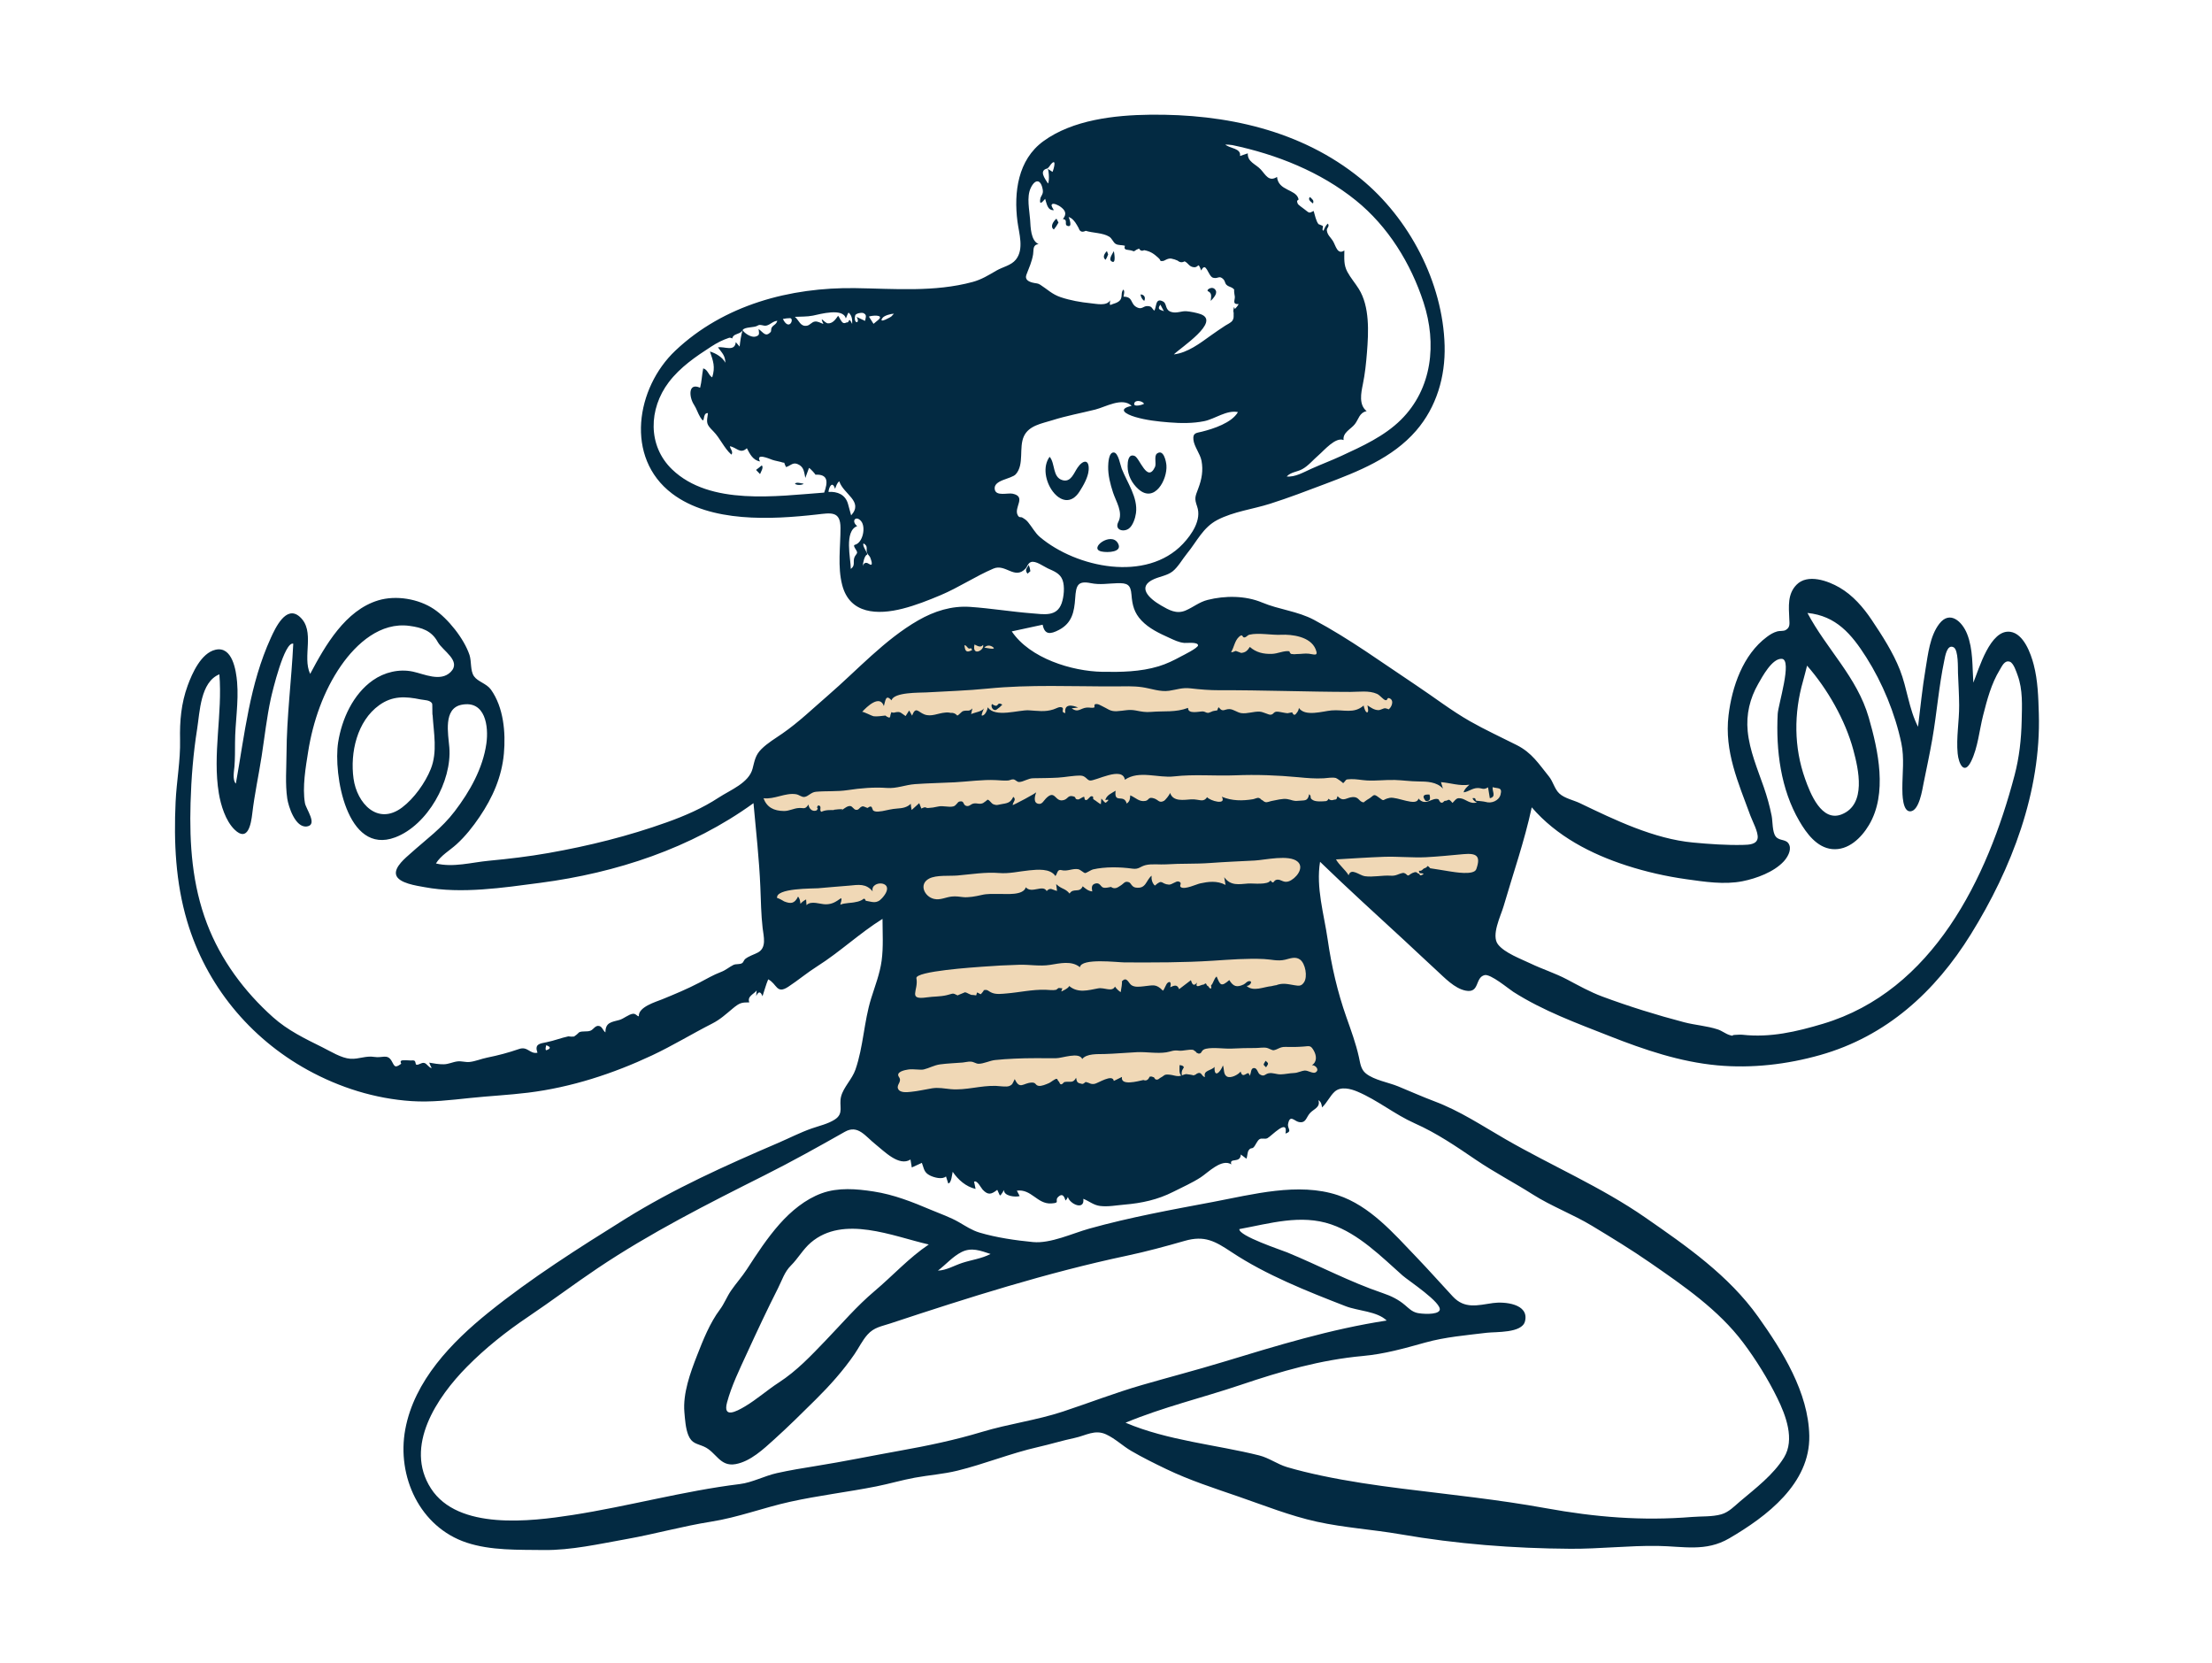 <svg width="350" height="263" viewBox="0 0 350 263" fill="none" xmlns="http://www.w3.org/2000/svg">
<path fill-rule="evenodd" clip-rule="evenodd" d="M119.629 121.266C120.702 132.122 121.775 142.979 122.848 153.835C128.691 150.495 134.534 147.154 140.377 143.814V175.047C140.377 175.622 140.036 177.598 140.377 178.096C140.666 178.518 142.807 178.531 143.313 178.602C146.617 179.065 149.928 179.478 153.245 179.844C161.985 180.811 171.339 182.197 180.112 181.086C187.739 180.12 195.132 177.402 202.1 174.24C204.546 173.13 206.958 171.941 209.325 170.671C209.827 170.402 211.649 169.767 211.922 169.219C212.145 168.771 211.622 167.198 211.552 166.727C211.258 164.744 210.963 162.76 210.669 160.777L206.557 133.077L214.325 140.848C214.933 141.457 216.089 143.186 216.931 143.456C217.548 143.654 219.077 143.041 219.688 142.924C224.086 142.074 228.484 141.225 232.883 140.376C233.908 140.178 236.217 140.186 237.081 139.565C237.546 139.231 237.568 138.551 237.732 137.907C238.805 133.696 239.878 129.486 240.951 125.275C241.144 124.516 242.222 122.125 241.948 121.361C241.849 121.087 241.374 120.9 241.083 120.722C234.444 116.66 227.805 112.597 221.167 108.534C217.53 106.309 213.893 104.084 210.257 101.858C208.734 100.926 206.862 99.246 205.136 98.725C204.065 98.401 202.506 98.644 201.397 98.612C199.144 98.547 196.891 98.483 194.637 98.418C194.285 98.408 193.049 98.156 192.752 98.365C192.505 98.538 192.607 98.78 192.526 99.193C192.328 100.201 192.327 101.289 192.229 102.313C192.151 103.134 192.306 104.641 191.937 105.385C191.701 105.86 192 105.671 191.681 105.901C191.3 106.174 190.086 106.086 189.634 106.139C187.426 106.396 185.218 106.653 183.01 106.91C180.385 107.215 177.73 107.788 175.093 107.524C171.094 107.124 166.784 107.144 162.857 106.3C161.837 106.081 161.469 105.505 160.682 104.717C159.146 103.181 157.626 101.626 156.073 100.105C155.312 99.36 155.637 99.486 154.853 99.769C153.87 100.123 152.872 100.978 151.982 101.521C148.572 103.602 145.162 105.683 141.752 107.765L120.932 120.471C120.497 120.736 120.063 121.001 119.629 121.266Z" fill="#F0D8B6"/>
<path fill-rule="evenodd" clip-rule="evenodd" d="M318.765 122.616C314.473 138.94 305.841 156.741 288.451 161.944C284.223 163.209 280.11 164.164 275.719 163.682C275.301 163.636 274.951 163.695 274.554 163.703C273.842 163.716 274.457 163.973 273.658 163.726C273.035 163.533 272.452 163.051 271.803 162.838C270.077 162.272 268.238 162.163 266.484 161.706C262.175 160.583 257.734 159.196 253.559 157.647C251.593 156.918 249.786 155.902 247.936 154.925C246.056 153.933 244.064 153.316 242.163 152.406C240.661 151.686 238.087 150.747 237.031 149.397C235.904 147.958 237.463 144.892 237.908 143.361C239.423 138.153 241.226 133.02 242.365 127.708C246.296 132.272 251.751 135.099 257.399 136.922C260.463 137.911 263.616 138.626 266.803 139.074C269.697 139.48 272.819 139.971 275.72 139.395C277.91 138.959 280.659 137.951 282.223 136.276C282.781 135.678 283.45 134.582 283.138 133.714C282.741 132.611 281.584 133.13 280.958 132.308C280.413 131.591 280.498 129.915 280.324 129.043C280.017 127.498 279.595 125.996 279.079 124.51C278.079 121.623 276.832 118.73 276.533 115.659C276.274 112.994 276.879 110.474 278.206 108.162C278.833 107.069 280.407 104.095 281.944 104.218C283.632 104.354 281.356 111.48 281.282 112.933C280.987 118.695 281.758 124.835 284.709 129.886C285.839 131.82 287.474 134.071 289.886 134.311C292.442 134.564 294.503 132.55 295.719 130.512C298.687 125.539 297.191 118.716 295.688 113.504C293.844 107.109 289.031 102.702 285.988 96.959C290.532 97.417 292.964 100.308 295.296 103.977C297.863 108.015 299.861 112.865 300.847 117.564C301.344 119.939 301.001 122.323 301.004 124.72C301.005 125.517 301.005 128.456 302.301 128.34C303.686 128.216 304.161 124.902 304.365 123.891C304.832 121.572 305.337 119.252 305.743 116.922C306.461 112.798 306.78 108.575 307.639 104.481C307.784 103.788 308.074 101.868 309.108 102.386C309.905 102.786 309.777 105.756 309.807 106.446C309.878 108.148 309.979 109.849 309.992 111.552C310.013 114.076 309.51 116.689 309.757 119.198C309.918 120.837 310.796 122.649 311.885 120.438C312.964 118.245 313.184 115.511 313.786 113.153C314.418 110.678 315.071 108.166 316.413 105.967C316.785 105.357 317.185 104.389 318.013 104.676C318.614 104.884 319.058 106.312 319.243 106.816C320.082 109.093 319.94 111.624 319.887 114.007C319.822 116.928 319.509 119.784 318.765 122.616ZM235.076 126.852C234.847 126.778 233.872 126.685 233.631 126.664C233.348 126.639 233.669 126.116 232.984 126.265C233.116 126.594 233.351 126.813 233.689 126.923C232.658 127.272 231.898 126.41 231.193 126.299C230.519 126.192 230.491 126.299 229.825 127.012C229.104 126.131 229.239 126.68 228.647 126.681C228.431 126.681 228.422 127.008 228.071 126.968C227.764 126.934 227.732 126.468 227.551 126.414C226.567 126.115 225.555 127.616 224.44 126.314C224.17 127.669 221.073 125.972 219.881 126.21C218.632 126.459 219.171 126.908 218.162 126.141C217.2 125.41 217.468 125.896 216.349 126.494C216.376 126.48 215.718 126.925 215.779 126.932C215.005 126.841 215.049 126.039 214.068 126.082C213.03 126.127 212.587 126.942 211.637 125.939C211.43 126.69 211.387 126.366 210.901 126.556C210.633 126.619 210.399 126.549 210.198 126.344C210.137 126.551 210.003 126.678 209.796 126.724C209.266 126.772 208.27 126.846 207.789 126.59C207.066 126.206 207.647 126.059 207.146 125.627C206.921 126.817 206.429 126.564 205.391 126.675C204.599 126.76 204.424 126.517 203.668 126.399C202.923 126.282 201.96 126.572 201.233 126.695C200.933 126.746 200.531 126.956 200.226 126.882C199.951 126.816 199.833 126.602 199.668 126.546C199.469 126.479 199.511 126.304 199.166 126.219C198.928 126.161 198.502 126.384 198.265 126.423C196.57 126.698 194.943 126.701 193.326 126.033C194.123 127.435 191.466 126.678 190.992 126.098C190.4 127.027 189.684 126.371 188.49 126.444C187.341 126.514 185.613 126.866 185.147 125.432C185.056 125.724 184.404 126.57 184.144 126.699C183.391 127.073 183.301 126.519 182.6 126.294C181.647 125.987 181.846 126.57 181.255 126.688C180.257 126.888 179.718 126.184 178.836 125.81C178.799 126.392 178.779 126.75 178.277 127.112C177.833 125.49 176.246 127.245 176.518 125.077C175.914 125.47 175.065 125.773 174.893 126.57C175.903 126.291 175.001 126.953 174.958 126.975C174.825 127.044 174.374 126.41 174.269 126.321C174.241 126.62 174.213 126.919 174.184 127.218C173.782 127.017 173.404 126.656 173.078 126.475C172.784 126.312 173.205 125.974 172.708 125.95C172.446 125.938 172.173 126.506 171.898 126.555C171.477 126.628 171.679 126.024 171.504 126.045C171.235 126.075 170.799 126.468 170.596 126.461C169.931 126.436 170.381 126.126 169.874 125.984C168.968 125.73 169.026 126.324 168.375 126.538C166.884 127.028 167.034 124.772 165.518 126.277C165.155 126.637 164.921 127.193 164.424 127.161C163.395 127.097 163.756 125.875 163.965 125.276C164.182 125.383 160.205 127.429 160.237 127.349C160.262 126.858 160.887 126.48 160.328 126.044C159.871 127.027 159.39 127.044 158.336 127.227C157.824 127.316 157.723 127.434 157.175 127.221C156.826 127.085 156.591 126.527 156.244 126.496C156.291 126.501 155.653 126.987 155.556 127.031C154.981 127.29 154.617 126.996 154.058 127.103C153.581 127.194 153.394 127.6 152.92 127.489C152.287 127.34 152.659 126.583 151.788 126.795C151.49 126.867 151.311 127.441 150.842 127.56C150.112 127.745 149.216 127.4 148.443 127.58C147.83 127.723 147.375 127.784 146.839 127.814C146.406 127.838 146.584 127.501 145.786 127.899L145.448 127.045C145.049 127.405 144.65 127.764 144.251 128.124C144.175 127.802 144.127 127.475 144.107 127.145C143.511 127.742 142.762 127.844 141.961 127.898C141.095 127.956 140.449 128.145 139.606 128.304C139.339 128.354 138.653 128.434 138.434 128.341C138.466 128.354 138.023 128.17 138.157 128.205C138.099 128.088 138.046 127.969 137.997 127.848C137.922 127.51 137.68 127.496 137.272 127.803C137.06 127.77 136.65 127.492 136.439 127.561C135.895 127.737 135.969 128.16 135.427 128.098C135.076 128.058 134.896 127.537 134.53 127.502C133.97 127.448 133.484 128.076 132.979 128.213C134.514 127.796 130.988 128.12 132.085 128.148C131.366 128.13 130.62 128.094 129.956 128.417C129.589 128.165 130.034 127.66 129.663 127.452C129.327 127.263 129.301 127.761 129.262 127.773C129.474 127.712 129.368 128.136 129.156 128.212C128.494 128.446 127.965 127.849 127.931 127.257C127.369 128.104 127.211 127.764 126.384 127.816C125.569 127.868 124.866 128.296 124.051 128.288C122.438 128.273 121.343 127.711 120.805 126.268C122.524 126.478 124.253 125.371 125.934 125.631C126.486 125.717 126.831 126.133 127.315 126.059C127.911 125.968 128.328 125.317 129.092 125.246C130.778 125.092 132.44 125.242 134.138 124.983C136.166 124.674 138.282 124.491 140.33 124.641C141.912 124.758 143.193 124.152 144.797 124.035C146.871 123.884 148.963 123.857 151.041 123.748C153.176 123.636 155.474 123.294 157.603 123.403C158.267 123.438 158.839 123.503 159.499 123.463C159.778 123.446 160.042 123.256 160.335 123.285C160.716 123.322 160.88 123.713 161.275 123.699C161.948 123.676 162.666 123.121 163.465 123.106C164.778 123.081 166.086 123.084 167.403 123.009C168.562 122.943 169.804 122.672 170.959 122.687C171.773 122.697 171.974 123.392 172.448 123.464C173.301 123.592 177.617 121.132 177.99 123.34C180.236 121.8 183.249 123.104 185.75 122.815C188.963 122.443 192.234 122.774 195.469 122.642C198.76 122.507 202.146 122.632 205.424 122.943C206.782 123.072 208.094 123.193 209.456 123.114C210.062 123.08 210.764 122.924 211.371 123.065C211.518 123.099 212.644 123.886 212.504 123.908C213.119 123.355 212.703 123.274 213.785 123.246C214.619 123.224 215.408 123.405 216.237 123.454C217.725 123.542 219.225 123.335 220.71 123.381C221.95 123.419 223.162 123.602 224.409 123.611C225.752 123.621 227.339 123.659 228.311 124.744C228.209 124.403 228.106 124.063 228.003 123.722C229.503 123.84 230.985 124.376 232.502 124.125C232.118 124.493 231.729 124.794 231.582 125.334C232.4 125.23 232.953 124.658 233.814 124.653C234.537 124.649 234.688 125.012 235.451 124.543C235.545 125.118 235.639 125.693 235.733 126.268C236.79 126.019 236.096 125.229 236.174 124.517C237.033 124.776 237.76 124.479 237.422 125.717C237.16 126.672 235.971 127.143 235.076 126.852ZM233.59 137.487C233.222 138.525 230.033 137.932 229.279 137.822C228.305 137.681 227.19 137.457 226.293 137.345C226.186 137.202 226.057 137.08 225.906 136.979C225.794 137.137 225.651 137.249 225.478 137.314C225.066 137.405 225.065 137.831 224.524 137.736C224.499 138.367 224.935 138.008 225.27 138.237C224.427 138.804 224.812 138.152 224.339 138.162C224.222 137.995 224.058 137.93 223.849 137.966C223.582 138.035 223.336 138.149 223.111 138.309C222.9 138.532 222.72 138.544 222.569 138.344C222.425 138.199 222.249 138.109 222.041 138.075C221.21 138.21 220.978 138.58 220.042 138.52C218.704 138.433 217.257 138.786 215.941 138.6C215.125 138.485 213.762 137.201 213.391 138.453C212.827 137.525 211.928 136.893 211.389 135.945C213.904 135.799 216.419 135.626 218.937 135.535C221.142 135.455 223.553 135.703 225.614 135.599C227.544 135.502 229.587 135.288 231.558 135.112C233.647 134.925 234.338 135.384 233.59 137.487ZM167.957 137.64C168.87 137.893 169.74 137.319 170.626 137.501C170.919 137.561 171.525 138.095 171.659 138.105C171.903 138.125 172.62 137.6 172.927 137.53C174.873 137.086 177.231 137.134 179.176 137.406C180.207 137.55 180.365 137.078 181.265 136.848C182.2 136.609 183.53 136.793 184.515 136.727C186.832 136.572 189.148 136.683 191.449 136.513C193.812 136.339 196.162 136.244 198.526 136.122C200.136 136.039 204.005 135.119 205.34 136.317C206.44 137.304 205.023 139.018 203.922 139.41C203.099 139.702 202.704 139.086 202.093 139.145C201.397 139.212 201.64 140.036 201.019 139.272C200.634 140.031 198.215 139.707 197.522 139.758C196.011 139.867 194.733 140.171 193.705 138.759C193.774 139.166 193.844 139.573 193.914 139.98C192.55 139.25 191.087 139.484 189.903 139.739C189.317 139.865 187.518 140.735 186.883 140.36C186.446 140.102 187.216 139.66 186.479 139.439C186.092 139.324 185.425 139.966 184.953 139.934C183.647 139.844 184.018 138.964 182.735 140.084C182.3 139.707 182.155 139.067 182.213 138.518C181.28 139.315 181.358 140.642 179.692 140.399C179.071 140.309 178.957 139.674 178.633 139.557C177.943 139.308 177.865 139.756 177.267 140.111C177.042 140.245 176.767 140.461 176.501 140.488C175.956 140.542 175.869 140.291 175.794 140.299C175.431 140.339 174.974 140.524 174.543 140.392C174.157 140.273 174.044 139.59 173.363 139.75C172.711 139.903 172.706 140.347 172.824 141.01C172.181 140.944 171.792 140.585 171.312 140.197C170.826 141.331 169.804 140.391 169.239 141.349C168.502 140.468 168.03 140.71 167.116 139.85C167.162 140.209 167.206 140.568 167.251 140.927C166.538 140.789 166.221 140.286 165.613 140.952C165.022 139.85 163.233 141.42 162.313 140.356C161.904 141.704 159.192 141.381 158.047 141.405C157.032 141.425 156.281 141.342 155.29 141.578C154.413 141.787 153.199 142.003 152.375 141.908C151.837 141.845 151.248 141.746 150.577 141.82C149.61 141.925 148.775 142.426 147.773 142.189C146.265 141.832 145.34 139.847 147.02 138.975C148.17 138.378 150.241 138.599 151.507 138.489C153.604 138.306 155.954 137.923 158.054 138.097C159.691 138.233 161.184 137.842 162.855 137.676C164.114 137.552 166.175 137.328 166.996 138.577C167.311 138.212 167.278 137.452 167.957 137.64ZM145.001 154.741C144.776 153.617 154.363 152.998 155.314 152.925C157.312 152.771 159.315 152.661 161.318 152.61C162.964 152.568 164.5 152.883 166.147 152.629C167.685 152.393 169.541 151.908 170.879 152.999C171.076 151.507 176.847 152.234 177.945 152.238C182.724 152.256 187.297 152.267 191.92 151.97C194.562 151.801 197.368 151.573 200.01 151.705C201.202 151.765 202.162 152.083 203.347 151.807C204.12 151.627 204.953 151.252 205.692 151.782C206.557 152.402 206.927 154.508 206.331 155.387C205.897 156.028 205.513 155.957 204.819 155.846C203.753 155.676 202.961 155.429 201.873 155.863C202.05 155.793 201.145 155.995 201.22 155.989C199.988 156.081 198.299 156.943 197.238 155.95C197.663 156.024 198.281 155.264 197.745 155.201C197.343 155.155 197.087 155.587 196.773 155.732C195.699 156.227 195.149 156.072 194.507 155.033C193.213 156.155 193.074 155.845 192.505 154.463C192.068 154.8 191.974 155.599 191.63 155.86C191.579 155.899 191.79 156.384 191.542 156.364C191.311 156.346 191.236 155.967 191.058 155.937C190.945 155.918 190.886 155.586 190.778 155.566C190.66 155.544 190.539 155.756 190.406 155.75C190.051 155.733 189.034 156.491 189.398 155.427C188.86 156.114 188.628 155.676 188.433 155.051C187.811 155.525 187.19 155.998 186.567 156.472C186.278 155.666 185.78 155.886 185.154 156.167C185.342 155.608 185.224 155.078 184.751 155.467C184.477 155.693 184.292 156.408 184.012 156.711C182.876 155.559 182.463 155.875 180.894 156.025C180.295 156.082 179.551 156.193 179.016 155.83C178.545 155.512 178.279 154.343 177.475 155.287C177.654 155.077 177.373 156.691 177.324 156.947C176.969 156.708 176.667 156.413 176.419 156.063C175.956 156.982 174.741 156.158 173.745 156.345C172.177 156.641 170.56 157.138 169.176 155.969C169.078 156.347 167.943 156.827 167.942 156.842C168.009 156.174 168.43 156.409 167.57 156.282C167.412 156.258 167.233 156.544 167.083 156.575C166.571 156.681 165.972 156.58 165.456 156.566C163.308 156.503 161.342 156.98 159.22 157.153C158.505 157.211 157.657 157.326 156.986 157.056C156.294 156.777 156.313 156.461 155.613 156.64C155.835 156.584 155.176 157.277 155.212 157.251C155.118 157.319 154.725 156.981 154.586 157.007C154.545 157.154 154.505 157.302 154.464 157.45C154.295 157.429 154.126 157.408 153.958 157.388C153.497 157.45 153.081 156.982 152.647 156.966C152.727 156.969 151.478 157.435 151.535 157.463C150.662 157.027 150.913 157.154 149.807 157.419C148.761 157.67 147.72 157.611 146.647 157.768C143.526 158.222 145.385 156.655 145.001 154.741ZM142.245 170.374C141.658 169.54 143.219 169.251 143.718 169.178C144.538 169.057 145.626 169.298 146.173 169.167C147.005 168.969 147.809 168.495 148.746 168.367C149.928 168.205 151.12 168.179 152.308 168.077C152.703 168.043 153.193 167.907 153.578 167.93C154.151 167.964 154.389 168.268 154.851 168.27C155.639 168.274 156.612 167.776 157.42 167.684C158.454 167.566 159.499 167.512 160.538 167.46C162.728 167.351 164.895 167.396 167.084 167.394C168.083 167.392 170.741 166.354 171.239 167.518C171.931 166.636 173.706 166.756 174.696 166.731C176.439 166.686 178.164 166.517 179.906 166.436C181.397 166.367 183.064 166.687 184.528 166.463C185.335 166.339 185.602 166.08 186.518 166.197C187.198 166.284 188.234 165.923 188.818 166.083C188.788 166.074 189.546 166.545 189.31 166.56C189.57 166.544 189.555 166.726 189.842 166.645C190.22 166.538 190.047 166.063 190.829 165.894C192.049 165.63 193.676 165.935 194.944 165.868C196.174 165.802 197.402 165.774 198.633 165.779C199.2 165.782 199.901 165.646 200.452 165.757C200.722 165.811 201.297 166.164 201.525 166.129C202.174 166.027 202.505 165.576 203.382 165.604C204.376 165.635 205.271 165.622 206.26 165.546C207.217 165.473 207.371 165.336 207.845 166.134C208.315 166.925 208.445 167.956 207.579 168.494C208.142 168.457 208.833 169.211 208.171 169.629C207.761 169.887 206.94 169.304 206.45 169.346C205.846 169.398 205.372 169.718 204.715 169.738C204.024 169.759 203.322 169.934 202.641 169.947C201.931 169.961 201.395 169.643 200.721 169.778C200.129 169.898 200.066 170.384 199.353 169.957C198.999 169.744 198.939 168.957 198.455 168.95C197.807 168.94 198.066 169.779 197.693 170.167C197.593 168.968 196.669 170.953 196.301 169.497C195.962 169.98 194.708 170.657 194.101 170.268C193.547 169.914 193.731 169.113 193.5 168.536C193.116 169.573 192.086 170.649 192.179 168.761C191.678 169.378 190.326 169.28 190.665 170.361C190.257 170.353 190.161 169.77 189.817 169.726C189.521 169.688 189.286 169.916 189.241 169.912C189.403 169.926 188.756 170.142 188.746 170.144C189.184 170.054 187.481 169.902 187.771 169.905C187.376 169.902 186.892 170.226 186.43 170.225C186.009 170.224 185.591 170.058 185.175 170.01C184.098 169.887 184.322 170.124 183.646 170.463C183.395 170.588 183.332 170.801 182.977 170.775C182.714 170.755 182.616 170.412 182.586 170.409C182.217 170.371 182.49 170.247 181.917 170.305C181.851 170.418 181.785 170.531 181.72 170.644C181.512 170.91 181.244 170.976 180.914 170.844C180.066 171.026 177.253 171.816 177.529 170.353C177.098 170.564 176.667 170.775 176.236 170.987C176.051 169.807 173.709 171.371 173.186 171.45C172.515 171.551 172.453 171.293 171.818 171.155C171.704 171.131 171.475 171.509 171.206 171.455C170.51 171.314 170.386 171.245 170.267 170.487C169.771 171.417 169.358 171.001 168.458 171.154C168.258 171.188 168.131 171.581 167.845 171.513C167.639 171.464 167.633 171.087 167.492 171.038C167.364 170.994 167.383 170.696 167.194 170.654C166.978 170.605 166.242 171.21 166.031 171.304C165.554 171.514 164.771 171.862 164.306 171.758C163.731 171.629 163.987 171.202 163.174 171.25C161.892 171.325 161.357 172.419 160.56 170.696C160.2 171.386 160.245 171.573 159.667 171.801C159.24 171.969 158.158 171.794 157.595 171.773C155.193 171.684 152.83 172.504 150.448 172.289C149.4 172.195 148.517 171.985 147.46 172.156C146.35 172.337 145.264 172.603 144.137 172.71C143.564 172.764 142.367 172.929 142.086 172.195C141.839 171.549 142.762 171.108 142.245 170.374ZM146.957 196.858C143.84 198.947 141.259 201.799 138.398 204.214C135.529 206.636 133.252 209.328 130.672 212.009C128.287 214.488 126.096 216.833 123.212 218.706C121.387 219.892 119.759 221.351 117.884 222.469C116.48 223.306 114.353 224.407 115.038 221.846C115.74 219.222 117.037 216.57 118.162 214.119C119.762 210.636 121.375 207.184 123.106 203.767C123.757 202.483 124.12 201.204 125.152 200.182C126.275 199.068 127.061 197.615 128.291 196.563C133.463 192.139 141.257 195.557 146.957 196.858ZM156.732 198.358C155.319 199.1 153.737 199.284 152.239 199.775C150.962 200.193 149.775 200.937 148.402 200.992C149.652 200.052 150.725 198.775 152.134 198.061C153.719 197.258 155.158 197.842 156.732 198.358ZM218.779 204.545C213.58 202.787 208.738 200.197 203.674 198.112C202.8 197.752 195.962 195.496 196.101 194.423C200.893 193.543 205.827 192.034 210.63 193.68C214.999 195.177 218.553 198.767 221.935 201.772C222.818 202.556 228.276 206.127 227.787 207.264C227.449 208.053 224.819 207.837 224.198 207.676C223.396 207.467 222.934 206.979 222.305 206.443C221.253 205.547 220.089 204.987 218.779 204.545ZM209.18 175.177C209.97 174.449 210.443 173.344 211.197 172.672C212.167 171.809 213.731 172.229 214.79 172.678C217.97 174.024 220.687 176.287 223.847 177.692C227.349 179.248 230.381 181.328 233.539 183.472C236.426 185.431 239.548 187.053 242.495 188.923C245.498 190.829 248.859 192.068 251.904 193.906C255.002 195.777 258.088 197.656 261.065 199.717C266.374 203.394 271.901 207.169 275.829 212.396C277.847 215.083 279.737 218.13 281.218 221.147C282.565 223.89 284.025 227.697 282.281 230.55C280.605 233.29 277.748 235.448 275.331 237.492C274.415 238.266 273.544 239.207 272.357 239.543C270.914 239.95 269.23 239.838 267.745 239.958C259.808 240.603 252.413 239.994 244.591 238.572C237.049 237.201 229.475 236.433 221.874 235.48C217.587 234.942 213.3 234.316 209.071 233.42C207.263 233.038 205.423 232.596 203.654 232.075C202.109 231.619 200.81 230.616 199.221 230.219C192.479 228.532 184.765 227.887 178.091 225.05C183.997 222.591 190.274 221.105 196.328 219.062C202.699 216.911 208.922 215.106 215.638 214.495C219.093 214.18 222.186 213.296 225.51 212.371C228.678 211.489 231.985 211.219 235.239 210.823C236.686 210.648 240.816 210.911 241.295 209.016C242.009 206.194 237.952 205.869 236.222 206.122C233.768 206.48 231.745 207.093 229.867 205.077C227.949 203.017 226.086 200.909 224.134 198.875C220.514 195.104 216.783 190.744 211.667 189.052C205.424 186.988 198.186 188.947 191.957 190.121C185.379 191.36 178.811 192.547 172.355 194.349C169.682 195.095 166.234 196.738 163.46 196.475C160.725 196.214 157.628 195.765 154.986 194.975C153.791 194.618 152.808 193.956 151.738 193.338C150.347 192.535 148.823 192.02 147.346 191.396C144.361 190.133 141.45 188.97 138.23 188.474C135.517 188.056 132.637 187.808 130.008 188.761C127.43 189.696 125.145 191.599 123.346 193.631C121.391 195.84 119.776 198.315 118.174 200.783C117.405 201.967 116.467 203.001 115.67 204.158C115.001 205.131 114.611 206.211 113.903 207.156C112.32 209.27 111.245 211.975 110.285 214.434C109.219 217.166 108.034 220.415 108.289 223.387C108.385 224.51 108.486 225.998 108.919 227.04C109.471 228.364 110.258 228.331 111.391 228.83C113.339 229.689 113.886 232.061 116.403 231.599C118.764 231.165 120.811 229.216 122.534 227.662C124.779 225.637 126.928 223.502 129.077 221.375C131.281 219.192 133.454 216.771 135.208 214.202C135.898 213.191 136.436 212.049 137.252 211.129C138.291 209.956 139.458 209.815 140.869 209.348C153.207 205.264 165.606 201.324 178.329 198.627C181.377 197.981 184.45 197.147 187.445 196.287C190.621 195.375 192.266 196.339 194.887 198.075C200.363 201.703 206.835 204.258 212.933 206.625C214.853 207.37 217.91 207.417 219.411 208.887C210.514 210.246 202.036 212.86 193.455 215.464C189.224 216.747 184.945 217.86 180.698 219.087C176.449 220.315 172.363 221.906 168.173 223.291C164.003 224.668 159.596 225.23 155.385 226.501C151.087 227.798 146.807 228.69 142.395 229.479C137.941 230.275 133.517 231.194 129.047 231.907C127 232.234 124.954 232.572 122.93 233.021C120.95 233.461 119.037 234.513 117.046 234.757C108.158 235.847 99.444 238.274 90.59 239.647C83.979 240.671 72.478 242.1 68.191 235.455C63.88 228.773 69.169 220.977 73.888 216.199C76.82 213.229 80.116 210.616 83.573 208.291C87.273 205.802 90.834 203.115 94.534 200.631C102.91 195.008 111.992 190.422 120.99 185.903C125.309 183.734 129.482 181.409 133.683 179.029C135.768 177.847 136.923 179.753 138.571 181.049C139.867 182.068 142.248 184.58 144.062 183.419C144.132 183.837 144.202 184.255 144.271 184.674C144.803 184.431 145.334 184.189 145.866 183.946C146.223 184.884 146.181 185.466 147.178 185.958C147.79 186.261 149.096 186.625 149.68 186.092C149.799 186.463 149.918 186.833 150.038 187.203C150.548 187.164 150.646 185.701 150.743 185.359C151.617 186.638 152.827 187.708 154.364 188.07C154.371 187.986 154.114 186.935 154.125 186.928C154.611 186.63 155.225 187.907 155.482 188.181C156.337 189.087 156.847 188.947 157.791 188.215C157.86 188.29 158.18 189.125 158.226 189.11C158.431 189.045 158.819 188.305 158.861 188.237C158.802 189.211 160.679 189.408 161.342 189.199C161.193 188.913 161.044 188.628 160.896 188.342C163.205 188.034 164.111 190.491 166.327 190.366C167.965 190.274 166.651 189.915 167.578 189.212C168.388 188.598 168.533 189.941 168.612 189.899C168.767 189.737 168.886 189.55 168.971 189.34C169.271 190.49 171.658 191.523 171.411 189.631C172.35 190.007 173.016 190.631 174.055 190.763C175.318 190.924 176.667 190.655 177.927 190.55C180.642 190.324 183.2 189.769 185.647 188.523C187.098 187.784 188.643 187.114 190.006 186.223C191.147 185.477 193.313 183.212 194.832 184.187C194.443 183.037 196.275 184.103 196.334 182.622C196.628 182.844 196.922 183.066 197.216 183.288C197.393 182.901 197.344 182.29 197.58 181.952C197.905 181.488 198.063 181.761 198.34 181.5C198.649 181.208 198.92 180.426 199.291 180.203C199.673 179.974 200.124 180.247 200.535 180.047C201.162 179.742 203.858 176.764 203.401 179.316C204.561 178.921 203.667 178.56 203.812 177.786C204.102 176.235 204.81 177.352 205.515 177.487C206.67 177.708 206.647 176.752 207.29 176.057C207.878 175.422 208.983 175.138 208.603 174.036C209.037 174.271 209.13 174.731 209.18 175.177ZM139.585 142.053C138.675 143.068 137.994 142.634 136.983 142.485C136.875 142.122 136.69 142.071 136.428 142.334C136.129 142.506 135.807 142.62 135.462 142.674C134.633 142.879 133.771 142.792 132.96 143.102C132.983 142.83 133.269 142.346 133.086 142.07C132.233 142.661 131.704 143.037 130.656 143.048C129.808 143.057 128.318 142.407 127.613 143.184C127.591 142.882 127.569 142.579 127.548 142.277C127.203 142.449 126.903 142.68 126.647 142.969C126.599 142.521 126.572 142.182 126.276 141.82C125.715 142.976 125.101 143.003 124.012 142.562C124.164 142.623 122.921 141.893 122.969 142.096C122.576 140.437 128.78 140.574 129.431 140.508C131.058 140.343 132.684 140.248 134.313 140.098C135.858 139.955 137.011 139.714 138.081 141.005C137.604 139.14 142.112 139.233 139.585 142.053ZM68.452 113.124C68.623 115.944 69.249 118.942 68.155 121.656C67.275 123.838 65.52 126.302 63.629 127.726C59.758 130.641 56.476 127.074 55.938 123.153C55.376 119.064 56.489 114.068 60.004 111.546C62.103 110.04 64.137 110.144 66.554 110.64C67.122 110.756 68.044 110.711 68.368 111.277C68.445 111.409 68.376 113.122 68.452 113.124ZM119.871 150.698C119.202 151.036 118.502 151.234 117.913 151.694C117.708 151.854 117.638 152.218 117.421 152.352C117.025 152.597 116.46 152.435 116.048 152.637C115.366 152.971 114.877 153.449 114.066 153.757C112.862 154.214 111.806 154.841 110.668 155.436C108.771 156.426 106.736 157.277 104.754 158.083C103.753 158.49 100.985 159.284 101.081 160.752C100.857 160.812 100.628 160.322 100.161 160.361C99.519 160.414 98.671 161.158 98.005 161.341C96.759 161.682 95.795 161.713 95.795 163.304C95.398 163.034 95.297 162.374 94.77 162.286C94.176 162.187 93.926 162.829 93.451 163.029C92.891 163.264 92.195 163.039 91.641 163.289C91.399 163.546 91.129 163.77 90.833 163.961C90.532 163.996 90.232 163.987 89.933 163.933C88.757 164.183 87.674 164.627 86.495 164.857C85.346 165.082 84.559 165.163 85.042 166.525C83.813 166.766 83.513 165.459 82.126 165.937C80.425 166.522 78.837 166.945 77.062 167.302C76.157 167.484 75.211 167.891 74.299 167.986C73.649 168.055 73.042 167.821 72.402 167.894C71.63 167.981 71.009 168.339 70.211 168.352C69.453 168.366 68.657 168.229 67.913 168.095C68.019 168.396 68.15 168.684 68.308 168.959C67.794 168.851 67.556 168.232 67.12 168.14C66.662 168.044 66.252 168.517 65.871 168.412C65.709 168.367 65.817 167.866 65.526 167.77C65.262 167.683 65.15 167.786 64.888 167.745C64.8 167.731 63.703 167.672 63.528 167.764C63.222 167.927 63.531 168.231 63.471 168.276C62.438 169.041 62.426 168.628 61.966 167.829C61.29 166.655 60.475 167.396 59.247 167.19C57.878 166.961 56.8 167.566 55.453 167.48C54 167.387 52.292 166.298 51.007 165.662C48.233 164.288 45.528 162.988 43.198 160.908C38.644 156.841 34.939 151.839 32.754 146.113C30.407 139.961 29.962 133.545 30.151 127.019C30.264 123.094 30.578 119.171 31.195 115.292C31.62 112.623 31.709 107.882 34.712 106.667C35.228 112.914 33.599 119.281 34.626 125.488C34.936 127.358 35.69 129.849 37.118 131.234C39.231 133.283 39.726 130.32 39.917 128.684C40.273 125.644 40.934 122.621 41.402 119.596C41.87 116.572 42.2 113.514 42.85 110.521C43.088 109.43 45 101.441 46.403 101.819C46.119 107.631 45.365 113.344 45.335 119.177C45.324 121.517 45.114 123.989 45.452 126.313C45.625 127.509 46.712 131.019 48.582 130.727C50.313 130.456 48.41 127.983 48.249 127.03C47.821 124.506 48.366 121.366 48.765 118.861C49.52 114.12 51.205 109.265 53.959 105.303C56.425 101.756 60.223 98.379 64.797 99.004C66.752 99.272 68.277 99.758 69.259 101.546C70.03 102.95 73.065 104.544 71.306 106.301C69.705 107.901 67.115 106.621 65.334 106.239C63.155 105.772 60.819 106.334 58.996 107.614C55.869 109.809 54.087 113.733 53.505 117.414C52.721 122.376 54.817 135.366 62.536 132.455C67.665 130.521 71.527 123.563 71.097 118.237C70.924 116.105 70.092 112.057 73.036 111.482C76.808 110.744 77.341 114.91 76.959 117.617C76.404 121.555 74.327 125.217 71.95 128.331C69.879 131.044 67.47 132.741 64.977 134.982C64.239 135.646 62.357 137.137 62.673 138.371C63.02 139.724 65.978 140.108 67.162 140.331C73.022 141.43 79.629 140.419 85.479 139.651C97.501 138.074 109.365 134.189 119.223 127.047C119.622 131.466 120.124 135.871 120.308 140.306C120.398 142.459 120.421 144.643 120.667 146.784C120.818 148.102 121.365 149.942 119.871 150.698ZM86.535 166.097C86.063 166.344 86.573 164.848 86.442 165.343C87.147 165.596 87.178 165.847 86.535 166.097ZM136.407 112.614C137.156 111.787 139.203 109.818 139.853 111.686C140.095 110.89 140.126 109.711 141.059 110.786C141.431 109.465 145.529 109.589 146.544 109.53C149.795 109.344 153.058 109.245 156.297 108.921C162.953 108.257 169.725 108.599 176.405 108.578C177.851 108.573 179.294 108.494 180.73 108.704C182.116 108.907 183.572 109.477 184.984 109.269C186.24 109.084 187.063 108.737 188.356 108.885C189.903 109.063 191.404 109.189 192.964 109.183C199.866 109.158 206.764 109.438 213.667 109.449C215.012 109.451 216.624 109.188 217.886 109.76C218.354 109.973 218.865 110.679 219.222 110.756C219.631 110.845 219.388 110.205 219.936 110.494C220.67 110.881 220.102 112.07 219.617 112.259C219.907 112.146 219.093 112.035 219.174 112.03C218.788 112.051 218.458 112.348 218.043 112.329C217.411 112.302 216.882 111.915 216.372 111.575C216.364 111.714 216.644 112.64 216.324 112.687C216.049 112.727 215.791 111.814 215.764 111.602C214.22 112.967 212.583 112.206 210.667 112.379C209.308 112.502 206.474 113.41 205.526 111.988C205.486 112.291 205.365 112.555 205.163 112.782C204.892 113.196 204.658 113.161 204.459 112.676C204.393 112.679 203.732 112.823 203.719 112.822C203.255 112.785 202.652 112.618 202.179 112.577C201.448 112.515 201.583 113.048 201 113.057C200.682 113.061 199.87 112.601 199.315 112.572C198.354 112.522 197.372 112.93 196.424 112.807C195.771 112.722 195.181 112.189 194.541 112.169C193.743 112.142 193.484 112.752 192.852 111.895C192.722 111.86 192.642 112.364 192.591 112.373C192.603 112.371 191.989 112.462 191.916 112.49C191.79 112.538 191.299 112.764 191.15 112.766C190.827 112.772 190.652 112.541 190.309 112.535C189.743 112.526 187.936 113.025 187.987 111.976C185.967 112.726 184.243 112.433 182.17 112.611C181.219 112.692 180.621 112.565 179.716 112.39C178.583 112.17 177.83 112.446 176.7 112.502C175.613 112.555 175.271 112.094 174.354 111.679C173.992 111.515 173.754 111.299 173.31 111.39C173.057 111.442 173.237 111.868 173.162 111.898C172.772 112.048 172.5 111.889 171.966 111.925C170.98 111.993 170.587 112.819 169.573 112.043C169.91 112.002 170.247 111.961 170.584 111.92C169.615 111.508 168.335 111.298 168.57 112.797C167.743 112.681 168.459 112.117 168.052 111.915C167.646 111.714 167.191 112.051 166.679 112.218C165.327 112.657 164.199 112.439 162.79 112.36C161.188 112.271 157.44 113.58 156.293 111.88C156.259 112.238 155.875 113.236 155.364 113.189C155.198 113.174 155.662 112.115 155.715 112.002C155.451 112.564 154.251 112.67 153.659 112.961C153.726 112.66 153.792 112.358 153.858 112.057C153.309 112.643 153.042 112.285 152.395 112.481C152.113 112.567 151.704 113.151 151.462 113.186C151.181 112.859 150.827 112.718 150.4 112.764C150.117 112.693 149.833 112.679 149.55 112.722C148.416 112.805 147.381 113.436 146.253 113.006C145.276 112.633 144.898 111.674 144.316 113.2C144.162 112.929 144.009 112.658 143.856 112.386C143.667 112.681 143.478 112.975 143.289 113.269C142.55 112.784 142.504 112.503 141.654 112.682C141.454 112.761 141.25 112.75 141.04 112.648C140.99 112.797 140.94 112.947 140.89 113.096C140.87 113.471 140.759 113.595 140.556 113.468C140.386 113.406 140.232 113.313 140.095 113.189C139.533 113.232 138.814 113.38 138.21 113.298C137.977 113.267 136.516 112.494 136.407 112.614ZM153.626 102.518C153.692 102.62 153.759 102.721 153.825 102.823C152.911 103.307 152.697 103.029 152.602 102.059C153.048 102.067 153.125 102.854 153.626 102.518ZM154.192 101.948C154.632 102.143 155.136 102.525 155.551 102.013C155.83 102.825 153.758 103.934 154.192 101.948ZM157.033 102.307C157.957 102.932 155.741 102.429 155.745 102.431C156.143 102.062 156.572 102.021 157.033 102.307ZM164.977 98.82C165.293 100.421 166.167 100.375 167.577 99.631C169.633 98.545 169.98 96.767 170.124 94.645C170.261 92.609 170.51 91.821 172.605 92.246C174.067 92.543 175.304 92.294 176.778 92.253C178.351 92.209 178.905 92.45 179.032 94.072C179.159 95.696 179.447 96.929 180.623 98.165C181.819 99.421 183.414 100.171 184.968 100.874C185.767 101.236 186.517 101.624 187.402 101.703C187.744 101.733 189.527 101.507 189.565 102.072C189.592 102.497 187.123 103.696 186.861 103.839C185.716 104.463 184.574 105.023 183.323 105.401C180.445 106.271 177.393 106.322 174.412 106.269C169.606 106.185 162.964 104.148 160.09 99.876C161.719 99.524 163.348 99.171 164.977 98.82ZM164.545 84.954C163.785 84.314 163.293 83.349 162.661 82.591C162.342 82.209 162.109 82.088 161.806 81.897C161.486 81.695 161.306 81.98 161.04 81.507C160.352 80.284 162.476 78.564 160.223 78.094C159.461 77.934 157.627 78.539 157.405 77.445C157.09 75.898 160.037 75.797 160.73 75.012C162.109 73.451 161.173 70.805 162.013 69.004C162.807 67.298 164.859 66.995 166.479 66.483C168.735 65.769 171.019 65.355 173.31 64.784C174.912 64.385 177.573 62.781 179.059 64.198C176.767 64.708 178.099 65.508 179.627 65.96C181.358 66.472 183.193 66.672 184.986 66.815C186.832 66.962 188.714 66.99 190.538 66.621C192.225 66.28 194.109 64.811 195.878 65.187C194.896 66.897 191.973 67.831 190.196 68.279C189.291 68.507 188.711 68.435 188.833 69.566C188.95 70.662 189.901 71.761 190.116 72.903C190.4 74.414 190.152 75.802 189.615 77.223C189.087 78.621 188.964 78.804 189.426 80.14C190.145 82.22 188.599 84.519 187.171 86.029C181.394 92.137 170.338 89.824 164.545 84.954ZM179.225 48.45C179.228 48.488 179.248 48.512 179.225 48.45V48.45ZM181.024 63.864C180.784 64.043 179.405 64.419 179.462 63.879C179.54 63.155 180.783 63.416 181.024 63.864ZM184.168 49.243C183.844 49.002 182.938 49.101 183.601 48.184C183.816 48.588 183.992 48.915 184.168 49.243ZM162.41 43.451C162.823 42.376 163.28 41.377 163.466 40.234C163.58 39.529 163.352 38.725 164.335 38.614C163.083 38.067 163.07 35.907 162.996 34.787C162.894 33.245 162.408 31.18 163.085 29.745C163.779 28.271 164.716 28.295 164.998 30.051C165.109 30.738 164.686 30.961 164.606 31.44C164.449 32.387 164.762 32.179 165.372 31.458C165.623 32.191 165.72 33.293 166.745 33.247C166.676 33.048 166.284 32.611 166.415 32.364C166.616 31.986 167.601 32.564 167.725 32.652C168.624 33.281 168.819 33.856 168.178 34.651C169.065 34.746 168.321 35.525 168.893 35.728C169.767 36.037 169.181 34.571 169.087 34.313C169.619 34.521 169.797 34.758 170.134 35.179C170.331 35.47 170.512 35.772 170.674 36.084C170.855 36.653 171.227 36.796 171.792 36.512C172.924 36.867 174.487 36.812 175.502 37.434C175.965 37.718 176.132 38.339 176.519 38.575C176.955 38.841 177.538 38.721 178.006 38.888C177.835 39.277 177.974 39.488 178.422 39.521C178.769 39.553 179.106 39.631 179.432 39.756C179.675 39.572 179.941 39.427 180.227 39.321C180.419 39.661 180.691 39.745 181.043 39.574C182.086 39.769 182.588 40.165 183.251 40.756C183.847 41.287 183.362 41.33 184.015 41.283C184.277 41.264 184.736 40.819 185.336 40.906C185.681 40.973 186.014 41.08 186.334 41.225C186.68 41.522 187.048 41.559 187.437 41.337C188.069 41.647 188.132 42.195 188.902 42.27C189.755 42.353 189.48 41.289 190.066 42.79C190.854 41.199 191.142 43.734 191.956 43.939C192.799 44.151 192.89 43.467 193.612 44.215C193.828 44.439 193.816 44.809 194.059 45.047C194.457 45.437 194.995 45.359 195.34 45.889C195.148 45.593 195.386 46.939 195.382 46.895C195.435 47.489 194.909 48.154 195.988 48.103C195.976 48.166 195.458 48.923 195.356 48.837C195.332 48.751 195.311 48.663 195.294 48.575C195.178 48.624 195.127 49.346 195.148 49.473C195.24 49.487 195.277 49.419 195.261 49.269C195.083 49.825 195.351 50.178 195.01 50.706C194.792 51.044 194.195 51.297 193.878 51.506C193.113 52.008 192.363 52.513 191.617 53.048C189.876 54.296 187.927 55.801 185.734 56.061C186.836 54.978 193.17 50.879 189.993 49.702C189.404 49.484 188.331 49.278 187.714 49.232C186.948 49.175 186.155 49.614 185.31 49.34C184.29 49.009 184.674 48.048 184.051 47.704C182.727 46.973 183.04 48.692 182.623 49.143C182.186 48.683 182.279 48.459 181.589 48.417C180.887 48.375 180.72 49.024 179.902 48.62C178.774 48.062 179.371 46.951 177.771 46.925C177.798 46.681 178.03 46 177.725 45.81C177.313 46.345 177.632 46.942 177.25 47.457C177.059 47.715 176.644 47.921 176.341 48.005C175.632 48.2 175.531 48.574 175.646 47.504C175.121 48.452 173.509 48.062 172.55 47.967C170.992 47.811 169.335 47.516 167.841 47.015C166.459 46.552 165.721 45.756 164.582 45.032C164.151 44.758 163.945 44.863 163.327 44.693C162.717 44.525 162.123 44.2 162.41 43.451ZM165.699 26.654C165.934 26.512 166.103 28.631 165.818 29.027C165.296 28.2 164.37 26.986 165.699 26.654ZM166.45 25.808C167.207 25.122 166.681 26.895 166.543 27.192C166.262 27.012 165.982 26.832 165.702 26.652C166.059 26.432 166.149 26.082 166.45 25.808ZM194.997 22.953C201.988 24.422 208.914 27.17 214.521 31.691C219.628 35.809 223.232 41.652 225.253 47.867C227.351 54.318 226.646 61.475 221.656 66.412C219.027 69.013 215.555 70.582 212.246 72.113C210.661 72.846 209.028 73.458 207.437 74.174C206.294 74.689 204.898 75.512 203.594 75.37C204.26 74.668 205.225 74.654 206.03 74.225C207.003 73.706 207.798 72.711 208.637 72C209.47 71.294 211.317 69.072 212.596 69.61C212.419 68.426 213.765 67.876 214.372 67.095C215.014 66.269 215.06 65.303 216.242 65.033C214.972 64.037 215.361 62.159 215.637 60.804C215.991 59.071 216.154 57.479 216.294 55.715C216.545 52.535 216.747 48.484 214.993 45.689C214.424 44.781 213.7 43.947 213.192 43.004C212.58 41.867 212.715 40.867 212.715 39.622C211.596 40.375 211.36 38.839 210.888 38.09C210.533 37.529 210.067 37.215 209.953 36.508C209.869 35.994 210.426 35.907 210.121 35.368C209.747 35.652 209.597 36.091 209.408 36.498C209.062 36.36 209.47 35.878 209.272 35.721C209.266 35.717 208.599 35.426 208.632 35.468C208.203 34.924 208.065 34.02 207.855 33.371C207.069 33.77 207.216 33.723 206.339 33.056C206.185 32.939 205.413 32.401 205.341 32.224C205.001 31.401 205.596 31.889 205.43 31.378C204.952 29.91 202.273 30.187 202.061 27.988C200.755 28.819 200.257 27.641 199.484 26.804C198.693 25.946 197.365 25.616 197.436 24.255C197.025 24.396 196.614 24.537 196.203 24.677C196.417 23.421 194.555 23.501 193.881 22.864C194.255 22.869 194.627 22.898 194.997 22.953ZM196.062 100.722C196.71 100.142 196.513 100.914 196.93 100.826C197.286 100.75 197.357 100.48 197.699 100.397C199.107 100.056 201.213 100.485 202.694 100.411C204.41 100.326 207.351 100.683 208.168 102.694C208.661 103.905 207.909 103.493 207.081 103.403C206.439 103.334 205.868 103.464 205.233 103.457C204.919 103.506 204.606 103.501 204.294 103.443C204.142 103.342 204.052 103.201 204.024 103.019C203.14 102.885 202.201 103.409 201.222 103.435C199.916 103.47 198.755 103.219 197.762 102.335C197.367 102.924 197.098 103.216 196.389 103.282C196.37 103.284 195.677 103.004 195.57 102.976C195.428 102.939 195.068 103.238 194.794 103.153C195.28 102.377 195.351 101.359 196.062 100.722ZM285.293 107.721C285.524 106.917 285.717 106.103 285.927 105.294C289.152 108.972 291.974 113.896 293.244 118.613C294.069 121.679 295.353 127.233 291.42 128.814C288.216 130.102 286.43 125.485 285.619 123.212C283.83 118.192 283.83 112.828 285.293 107.721ZM141.008 50.085C141.049 50.076 138.92 51.317 139.622 50.312C139.903 49.908 140.972 49.624 141.446 49.624L141.008 50.085ZM138.96 50.61C138.714 50.818 138.465 51.023 138.214 51.225C137.973 50.844 137.731 50.462 137.49 50.081C137.966 49.88 139.983 49.729 138.96 50.61ZM137.459 89.183C137.014 88.88 136.66 89.041 136.527 89.549C136.527 89.043 136.789 87.87 137.193 87.734C137.453 87.645 136.326 86.309 136.643 85.96C137.449 86.422 136.966 86.865 137.202 87.462C137.309 87.731 137.629 87.986 137.699 88.192C137.818 88.544 138.298 89.751 137.459 89.183ZM135.277 86.177C134.821 86.293 135.619 87.048 135.619 87.382C135.618 87.634 135.316 87.827 135.191 88.172C134.921 88.92 135.386 89.425 134.62 89.996C134.62 88.357 133.523 84.016 135.632 83.218C134.603 82.406 135.448 81.469 136.254 82.441C137.029 83.375 136.535 85.854 135.277 86.177ZM134.178 79.711C133.764 78.239 132.516 77.724 131.09 77.811C131.144 77.057 131.715 75.97 132.127 77.329C132.296 76.927 132.413 76.403 132.799 76.137C133.45 78.18 136.692 79.309 134.673 81.522C134.508 80.919 134.348 80.314 134.178 79.711ZM130.41 77.921C122.902 78.466 112.361 80.027 106.353 74.261C102.435 70.501 102.644 64.646 105.81 60.469C107.617 58.085 110.083 56.407 112.56 54.808C113.516 54.191 114.326 53.783 115.375 53.429C115.545 53.41 115.705 53.448 115.854 53.543C115.913 53.289 116.056 53.101 116.283 52.978C116.688 52.761 117.266 52.683 117.499 52.232C117.25 53.079 117.122 53.952 117.03 54.828C116.828 54.592 116.626 54.356 116.424 54.12C116.255 55.717 114.595 54.75 113.604 54.95C114.257 55.855 114.724 56.184 114.78 57.38C114.294 56.481 113.277 55.889 112.332 55.6C112.845 57.121 113.208 58.024 112.691 59.693C112.067 59.335 112.025 58.477 111.267 58.272C111.067 59.267 111.032 60.371 110.776 61.336C108.837 60.45 109.026 62.837 109.805 64.018C110.219 64.646 110.422 65.374 110.791 65.977C111.698 67.456 111.009 65.244 112.017 65.349C111.79 66.909 111.712 67.065 112.852 68.207C113.964 69.322 114.541 70.868 115.731 71.915C116.075 71.474 115.533 71.012 115.486 70.59C116.593 70.776 117.112 71.888 118.176 70.903C118.64 71.809 119.142 72.807 120.254 72.993C119.519 71.594 121.665 72.543 122.216 72.742C122.633 72.892 123.381 73.012 123.542 73.07C124.449 73.398 123.827 72.809 124.377 73.885C125.185 73.641 125.49 72.969 126.457 73.537C127.243 73.998 127.244 74.788 127.424 75.598C127.611 75.069 127.8 74.539 128.007 74.017C128.218 74.106 129.103 75.081 129.007 75.086C131.078 74.984 131.004 76.272 130.41 77.921ZM119.868 51.511C120.284 51.219 120.792 51.608 121.259 51.503C121.905 51.359 122.272 50.804 122.995 50.745C122.794 51.388 122.416 51.328 122.098 51.833C121.989 52.005 122.045 52.418 121.949 52.517C121.139 53.348 120.86 52.67 120.033 52.041C120.105 52.8 120.251 53.039 119.538 53.242C118.893 53.427 117.827 52.748 117.502 52.227C117.776 51.677 119.371 51.861 119.868 51.511ZM125.02 50.326C125.721 50.393 124.877 52.466 123.872 50.455C124.25 50.373 124.633 50.33 125.02 50.326ZM128.625 49.926C129.731 49.7 133.419 48.647 133.829 50.371C133.903 50.328 134.177 49.355 134.305 49.473C134.815 49.949 134.872 50.58 134.833 51.241C134.216 49.953 134.436 51.084 134.017 50.996C133.908 50.973 133.741 51.177 133.464 51.093C133.102 50.982 132.842 50.209 132.613 49.948C132.232 50.493 131.76 51.195 130.996 51.147C130.456 51.114 129.585 49.72 130.285 51.246C129.874 51.11 129.399 50.802 128.941 50.864C128.429 50.933 128.162 51.44 127.682 51.522C126.618 51.703 126.457 50.676 125.766 50.119C126.719 50.063 127.684 50.118 128.625 49.926ZM135.314 49.909C135.392 49.556 136.36 49.413 136.606 49.525C137.208 49.799 136.985 50.16 136.875 50.761C136.428 50.549 135.982 50.338 135.536 50.127C136.202 51.201 134.995 51.357 135.314 49.909ZM322.598 112.85C322.519 110.275 322.445 107.655 321.793 105.148C321.337 103.394 320.217 100.247 318.098 99.943C314.903 99.484 313.133 105.811 312.238 107.983C312.059 105.426 312.215 102.704 311.251 100.277C310.479 98.332 308.529 96.49 306.85 98.674C305.356 100.618 305.068 103.488 304.675 105.826C304.165 108.857 303.859 111.911 303.487 114.96C302.028 112.134 301.773 108.899 300.619 105.962C299.53 103.191 297.818 100.544 296.167 98.079C294.82 96.066 293.181 94.173 291.07 92.942C289.233 91.87 286.02 90.712 284.268 92.491C282.807 93.975 283.036 95.962 283.112 97.835C283.146 98.669 283.277 99.241 282.544 99.662C282.185 99.868 281.622 99.761 281.227 99.872C280.59 100.05 280.101 100.352 279.562 100.754C275.783 103.567 274.041 108.638 273.503 113.16C272.82 118.888 275.049 123.799 276.967 129.04C277.273 129.875 278.243 131.647 278.109 132.58C277.962 133.602 276.682 133.628 275.818 133.649C273.21 133.714 270.483 133.519 267.888 133.276C261.708 132.697 255.533 129.716 250 127.055C248.991 126.569 247.562 126.291 246.739 125.526C245.964 124.808 245.76 123.656 245.091 122.831C243.45 120.808 242.404 119.081 239.988 117.859C237.527 116.615 235.016 115.464 232.615 114.101C229.646 112.415 226.903 110.279 224.058 108.39C218.771 104.882 213.519 101.036 207.913 98.052C205.308 96.666 202.397 96.441 199.693 95.306C197.059 94.201 193.826 94.2 191.078 94.897C189.739 95.238 188.828 96.044 187.597 96.57C186.154 97.187 184.977 96.506 183.707 95.77C181.767 94.645 179.844 92.813 182.607 91.599C183.544 91.188 184.718 91.031 185.537 90.384C186.409 89.695 187.11 88.422 187.82 87.558C189.397 85.637 190.339 83.426 192.648 82.232C195.201 80.911 198.228 80.552 200.95 79.688C203.9 78.753 206.788 77.642 209.683 76.55C214.898 74.583 220.32 72.459 224.068 68.13C227.301 64.394 228.709 59.573 228.579 54.676C228.312 44.665 222.96 34.505 215.28 28.246C205.863 20.571 193.883 18.011 181.988 18.145C176.406 18.209 169.744 18.941 165.086 22.339C161.062 25.274 160.393 30.408 160.991 35.042C161.234 36.923 162.064 39.405 160.74 41.062C160 41.989 158.67 42.219 157.672 42.797C156.417 43.523 155.312 44.219 153.891 44.603C147.857 46.236 141.502 45.667 135.332 45.577C125.055 45.426 114.521 48.214 106.854 55.47C100.663 61.328 98.806 72.376 106.357 78.087C112.458 82.701 122.027 82.194 129.22 81.389C131.451 81.139 132.985 80.776 132.99 83.511C132.996 86.497 132.502 89.619 133.262 92.552C134.461 97.169 138.889 97.28 142.805 96.285C144.871 95.76 146.869 94.971 148.831 94.145C151.709 92.933 154.347 91.151 157.189 89.941C159.115 89.121 160.558 91.773 162.267 89.935C162.583 89.595 162.641 89.089 163.117 88.915C163.864 88.642 165.116 89.597 165.771 89.899C166.751 90.352 167.739 90.684 168.131 91.773C168.497 92.791 168.337 94.411 167.986 95.416C167.223 97.6 165.17 97.168 163.295 97.022C160.025 96.767 156.777 96.227 153.509 96C150.576 95.796 147.83 96.674 145.3 98.123C139.987 101.166 135.641 106.007 131.034 109.987C128.663 112.036 126.372 114.249 123.793 116.033C122.672 116.809 121.458 117.522 120.484 118.486C119.517 119.442 119.411 120.311 119.08 121.584C118.491 123.849 115.567 124.957 113.739 126.152C111.154 127.843 108.413 129.035 105.516 130.072C99.378 132.269 93.193 133.802 86.777 134.936C83.635 135.491 80.52 135.856 77.348 136.156C74.614 136.414 71.707 137.257 68.976 136.584C69.762 135.305 71.156 134.538 72.241 133.55C73.641 132.276 74.831 130.767 75.89 129.203C77.952 126.158 79.398 122.891 79.73 119.198C80.029 115.874 79.686 111.897 77.684 109.089C76.992 108.119 75.624 107.855 75.005 106.981C74.39 106.113 74.625 104.618 74.288 103.605C73.43 101.029 70.885 97.837 68.645 96.341C66.215 94.717 62.66 94.121 59.852 94.967C54.651 96.534 51.457 102.103 49.077 106.603C47.777 103.863 49.954 99.797 47.414 97.552C45.273 95.659 43.572 99.326 42.856 100.896C39.493 108.261 38.729 116.073 37.32 123.954C36.746 123.387 37.04 121.932 37.094 121.256C37.195 119.996 37.185 118.761 37.188 117.496C37.195 114.302 37.787 111.093 37.516 107.901C37.359 106.056 36.772 102.166 34.096 102.779C31.827 103.299 30.406 106.496 29.693 108.45C28.665 111.269 28.427 114.06 28.491 117.037C28.562 120.328 27.936 123.564 27.785 126.85C27.49 133.232 27.781 139.559 29.609 145.718C32.602 155.805 39.484 164.185 48.668 169.246C53.728 172.035 59.342 173.799 65.114 174.178C68.242 174.384 71.261 174.011 74.362 173.687C77.422 173.367 80.498 173.219 83.553 172.844C90.356 172.008 96.986 169.85 103.169 166.946C106.424 165.418 109.485 163.541 112.687 161.912C113.972 161.258 114.84 160.44 115.936 159.531C117.023 158.63 117.324 158.559 118.56 158.559C118.197 157.587 119.256 157.288 119.727 156.673C119.7 156.971 119.674 157.269 119.647 157.567C120.006 156.787 120.341 156.795 120.65 157.59C120.956 156.699 121.182 155.784 121.551 154.916C122.962 155.631 122.843 157.332 124.73 156.09C126.285 155.068 127.714 153.862 129.298 152.861C132.907 150.578 136.019 147.609 139.638 145.352C139.638 147.55 139.793 149.766 139.5 151.953C139.221 154.031 138.446 155.974 137.83 157.965C136.694 161.636 136.615 165.561 135.356 169.195C134.835 170.701 133.478 171.96 133.089 173.425C132.693 174.92 133.609 176.118 132.073 177.099C130.991 177.791 129.637 178.084 128.439 178.502C126.61 179.141 124.873 180.042 123.093 180.806C114.743 184.391 106.599 188.042 98.862 192.862C91.521 197.436 84.067 202.16 77.322 207.592C71.469 212.306 65.552 218.402 64.127 226.092C62.745 233.552 66.428 241.559 73.825 244.016C77.671 245.293 82.019 245.135 86.025 245.19C90.334 245.25 94.901 244.209 99.138 243.456C103.613 242.661 108.012 241.416 112.499 240.706C116.805 240.025 120.755 238.502 124.99 237.563C129.501 236.564 134.128 236.022 138.664 235.123C140.706 234.718 142.707 234.12 144.755 233.746C146.996 233.335 149.263 233.182 151.483 232.638C155.789 231.584 159.911 229.884 164.236 228.903C166.18 228.462 168.095 227.871 170.04 227.459C171.831 227.08 173.226 226.071 175.021 226.899C176.471 227.569 177.627 228.716 179 229.515C180.78 230.552 182.656 231.48 184.512 232.372C188.24 234.165 192.107 235.404 196.005 236.749C200.1 238.163 204.121 239.775 208.363 240.709C212.713 241.666 217.149 241.932 221.528 242.689C230.497 244.239 239.389 244.935 248.493 244.992C253.095 245.021 257.695 244.474 262.286 244.539C266.35 244.596 269.884 245.514 273.6 243.349C279.538 239.89 286.426 234.68 286.28 227.112C286.147 220.258 282.043 213.71 278.194 208.304C273.52 201.738 266.855 197.115 260.323 192.587C253.362 187.761 245.542 184.426 238.226 180.213C234.484 178.059 231.033 175.741 226.969 174.21C225.03 173.479 223.138 172.632 221.221 171.845C219.678 171.212 217.451 170.862 216.131 169.812C215.308 169.157 215.229 168.164 215.011 167.19C214.529 165.034 213.772 162.989 213.039 160.909C211.622 156.894 210.681 152.804 210.072 148.593C209.491 144.578 208.203 140.403 208.87 136.323C213.259 140.576 217.768 144.664 222.258 148.804C223.941 150.356 225.592 151.94 227.284 153.482C228.553 154.64 230.142 156.36 231.912 156.703C234.172 157.142 233.347 154.637 234.899 154.249C235.847 154.012 238.708 156.426 239.458 156.903C244.212 159.927 249.476 161.843 254.705 163.902C260.188 166.06 265.827 167.977 271.726 168.52C277.176 169.023 282.749 168.378 288.008 166.89C298.481 163.928 306.188 156.899 311.843 147.788C318.288 137.406 322.978 125.243 322.598 112.85Z" fill="#032A42"/>
<path fill-rule="evenodd" clip-rule="evenodd" d="M162.532 90.216C162.53 90.219 162.514 90.254 162.514 90.254C162.534 90.24 162.539 90.228 162.532 90.216Z" fill="#032A42"/>
<path fill-rule="evenodd" clip-rule="evenodd" d="M163.037 90.35C162.998 90.02 162.913 89.696 162.783 89.379C162.437 89.93 162.126 90.165 162.582 90.749C162.733 90.616 162.885 90.483 163.037 90.35Z" fill="#032A42"/>
<path fill-rule="evenodd" clip-rule="evenodd" d="M187.188 169.059C187.575 168.646 186.897 168.49 186.64 168.484C186.665 168.928 186.446 169.991 187.051 170.197C186.906 169.795 186.952 169.416 187.188 169.059Z" fill="#032A42"/>
<path fill-rule="evenodd" clip-rule="evenodd" d="M176.957 82.545C176.291 83.834 177.763 84.234 178.615 83.611C179.257 83.143 179.636 81.949 179.741 81.183C180.082 78.704 178.351 76.345 177.488 74.145C177.265 73.576 176.959 71.627 176.241 71.573C175.415 71.512 175.354 73.308 175.344 73.771C175.312 75.168 175.681 76.591 176.114 77.91C176.58 79.332 177.736 81.039 176.957 82.545Z" fill="#032A42"/>
<path fill-rule="evenodd" clip-rule="evenodd" d="M180.127 77.373C182.689 79.658 184.738 75.852 184.559 73.6C184.515 73.042 184.139 70.985 183.083 71.734C182.552 72.11 183.005 73.332 182.752 73.868C181.526 76.47 180.346 72.435 179.521 72.118C178.518 71.732 178.417 73.053 178.418 73.76C178.42 75.162 179.086 76.444 180.127 77.373Z" fill="#032A42"/>
<path fill-rule="evenodd" clip-rule="evenodd" d="M170.828 77.728C171.431 76.776 172.173 75.499 172.255 74.358C172.382 72.585 171.351 72.733 170.502 73.97C169.903 74.844 169.453 76.326 168.13 75.958C166.496 75.504 166.995 73.302 166.081 72.257C163.771 75.365 168.142 81.964 170.828 77.728Z" fill="#032A42"/>
<path fill-rule="evenodd" clip-rule="evenodd" d="M174.289 87.239C175.245 87.446 177.735 87.37 176.872 85.904C175.784 84.058 172.165 86.779 174.289 87.239Z" fill="#032A42"/>
<path fill-rule="evenodd" clip-rule="evenodd" d="M207.755 32.19C207.93 31.668 207.689 31.574 207.273 31.163C206.878 31.528 207.383 31.912 207.755 32.19Z" fill="#032A42"/>
<path fill-rule="evenodd" clip-rule="evenodd" d="M225.573 126.688C226.203 126.789 226.406 126.455 226.181 125.686C225.186 125.622 224.984 125.956 225.573 126.688Z" fill="#032A42"/>
<path fill-rule="evenodd" clip-rule="evenodd" d="M191.159 46.076C191.854 46.395 191.588 47.048 191.576 47.6C191.934 47.21 192.657 46.498 192.363 45.938C191.909 45.074 190.723 45.877 191.159 46.076Z" fill="#032A42"/>
<path fill-rule="evenodd" clip-rule="evenodd" d="M167.48 35.209C167.375 35.002 167.269 34.794 167.163 34.587C166.731 34.934 166.064 35.852 166.751 36.3C167.032 35.958 167.275 35.594 167.48 35.209Z" fill="#032A42"/>
<path fill-rule="evenodd" clip-rule="evenodd" d="M175.821 41.3C176.686 41.98 176.271 39.894 176.245 39.724C176.117 39.969 175.384 40.957 175.821 41.3Z" fill="#032A42"/>
<path fill-rule="evenodd" clip-rule="evenodd" d="M175.342 40.241C175.276 40.069 175.209 39.897 175.143 39.724C174.793 40.049 174.363 40.713 174.942 41.094C175.101 40.827 175.234 40.543 175.342 40.241Z" fill="#032A42"/>
<path fill-rule="evenodd" clip-rule="evenodd" d="M180.835 47.404C180.905 47.469 180.976 47.535 181.047 47.6C181.332 47.024 181.007 46.591 180.469 46.573C180.507 46.897 180.629 47.174 180.835 47.404Z" fill="#032A42"/>
<path fill-rule="evenodd" clip-rule="evenodd" d="M157.659 112.266C158.002 112.032 158.314 111.765 158.594 111.466C157.578 110.844 158.187 112.191 156.964 111.364C156.701 111.729 157.131 112.545 157.659 112.266Z" fill="#032A42"/>
<path fill-rule="evenodd" clip-rule="evenodd" d="M200.328 168.827C200.714 168.233 200.784 168.25 200.256 167.799C199.817 168.533 199.862 168.345 200.328 168.827Z" fill="#032A42"/>
<path fill-rule="evenodd" clip-rule="evenodd" d="M119.629 74.337C119.839 74.557 120.049 74.777 120.26 74.996C120.358 74.709 120.893 73.897 120.529 73.626C120.229 73.863 119.929 74.1 119.629 74.337Z" fill="#032A42"/>
<path fill-rule="evenodd" clip-rule="evenodd" d="M127.105 76.51C126.77 76.454 125.967 76.209 125.781 76.522C126.272 76.925 127.38 76.557 127.105 76.51Z" fill="#032A42"/>
</svg>
